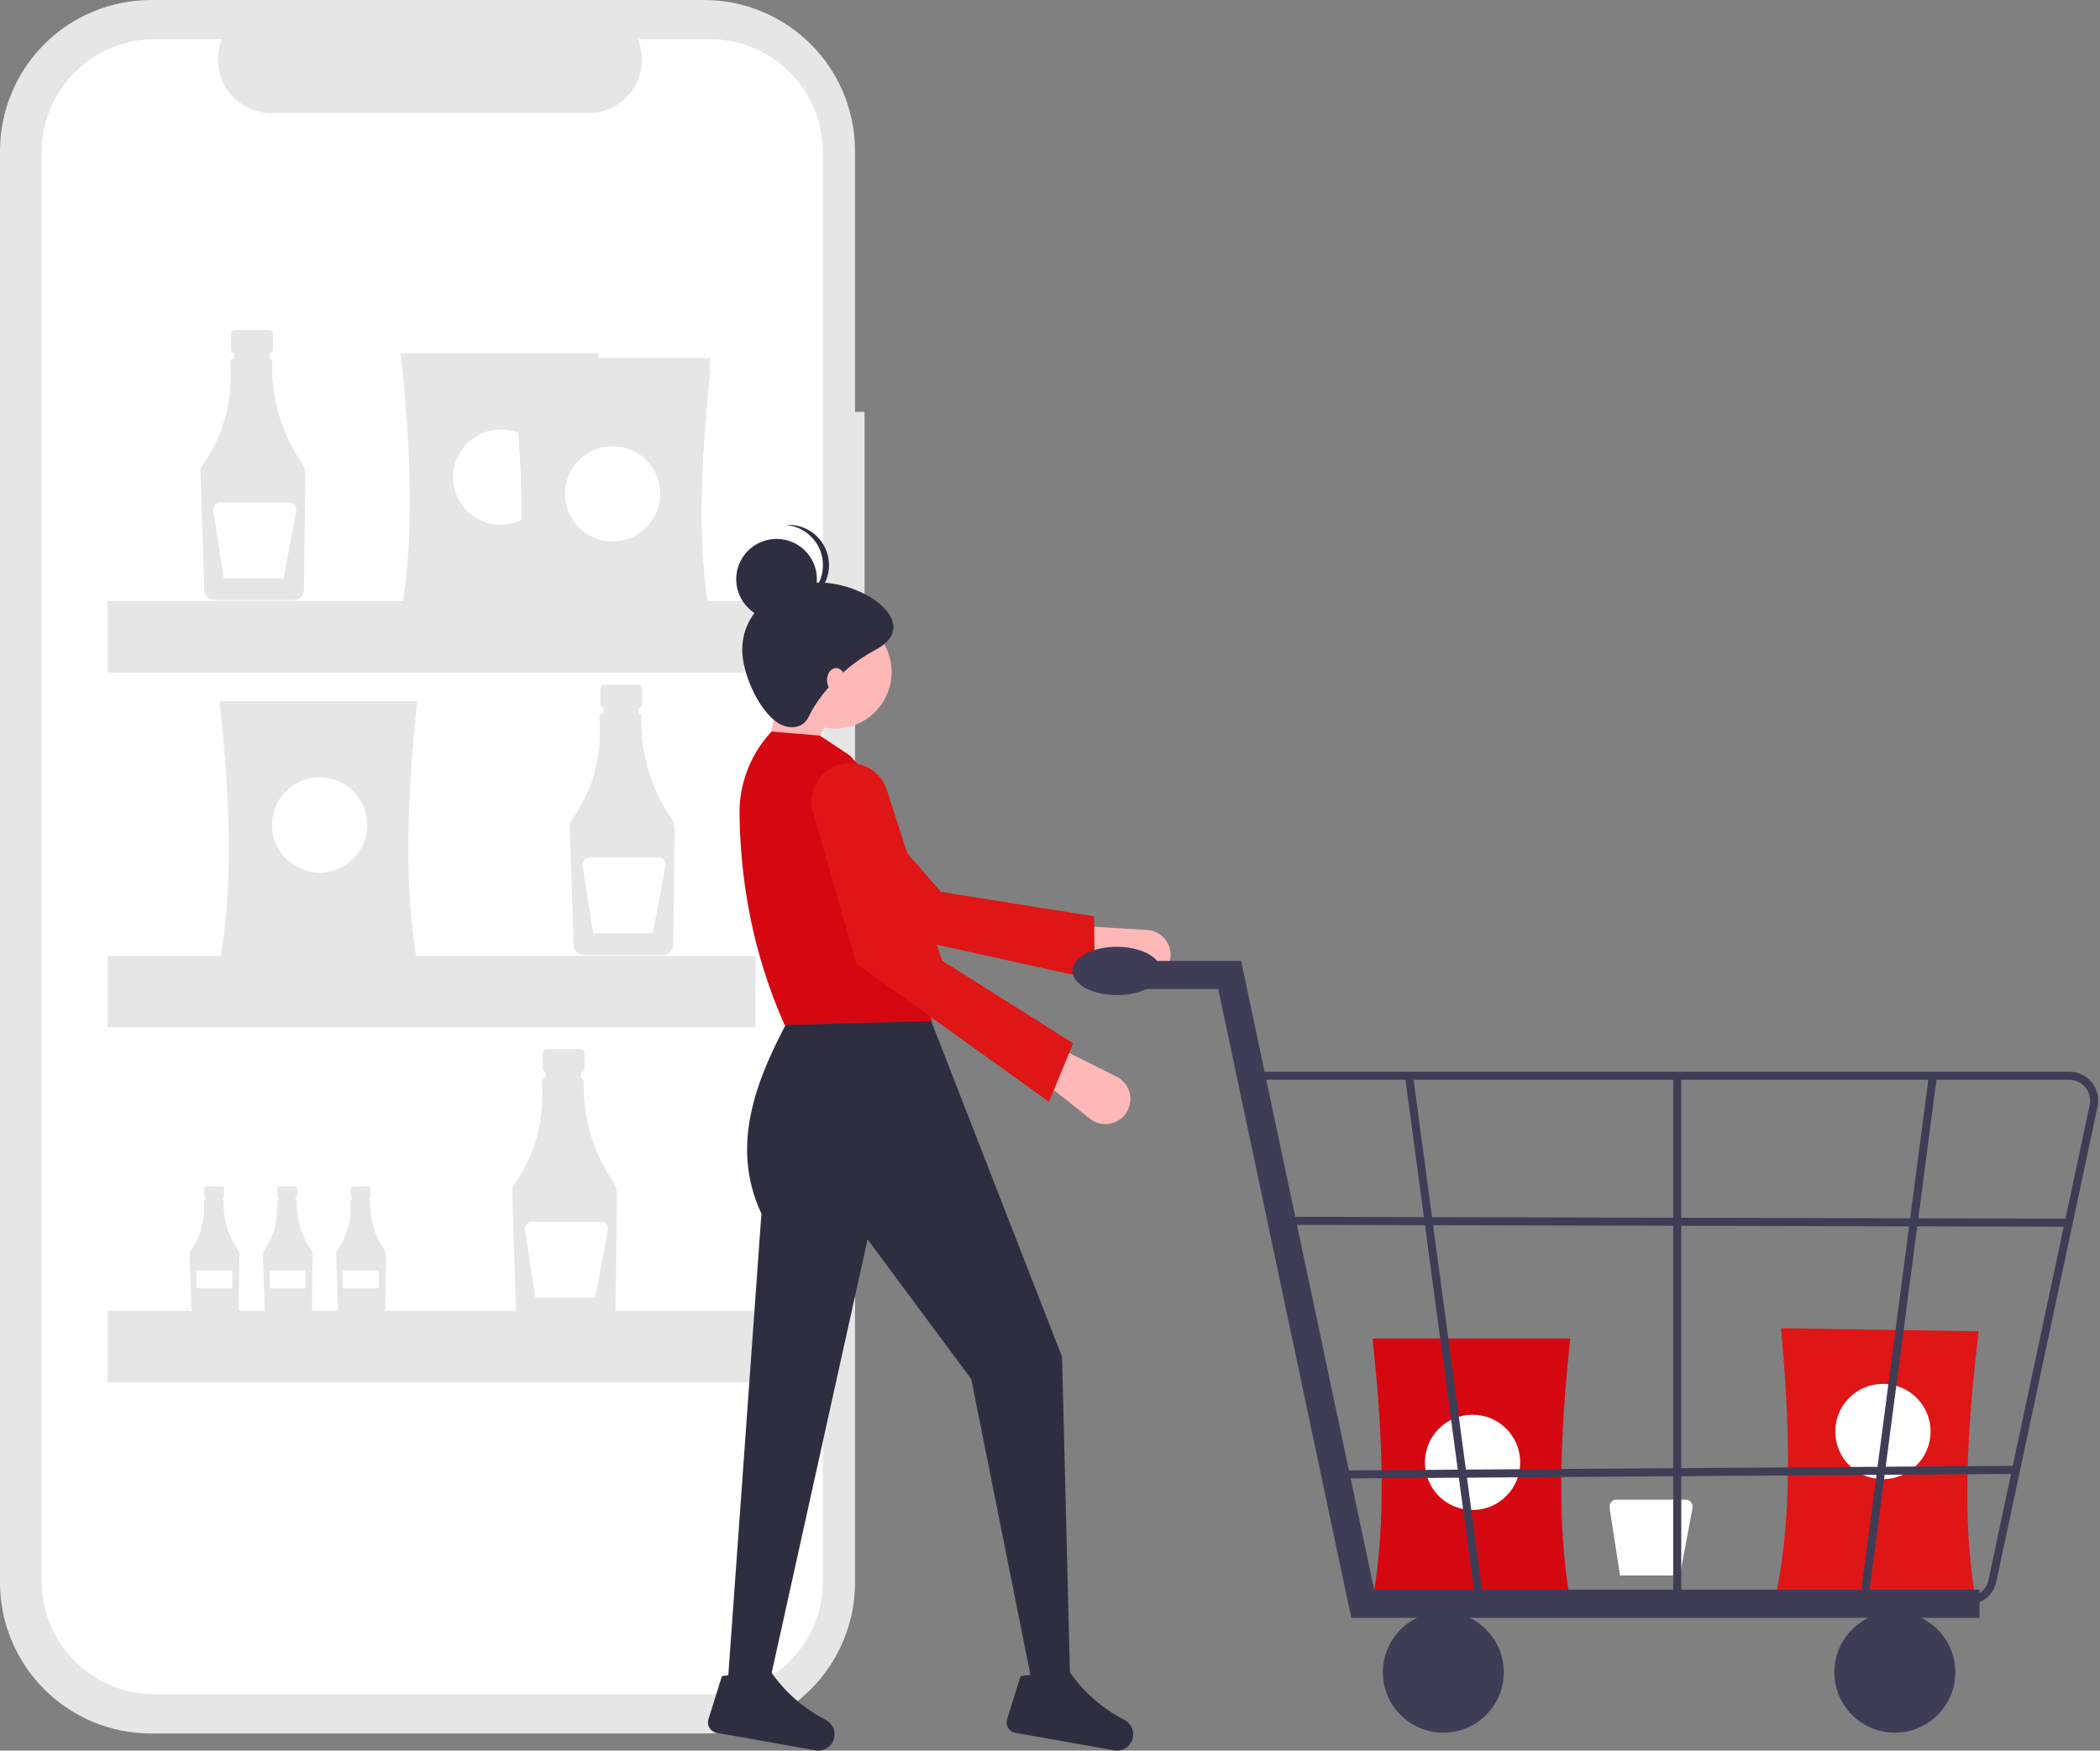 <svg width="349" height="291" viewBox="0 0 349 291" fill="none" xmlns="http://www.w3.org/2000/svg">
<rect x="0" y="0" width="349" height="291" fill="#808080" stroke="none"/>
<g clip-path="url(#clip0)">
<path d="M143.683 68.477H142.099V25.103C142.099 21.807 141.45 18.542 140.188 15.497C138.927 12.451 137.078 9.684 134.747 7.353C132.416 5.021 129.648 3.172 126.603 1.911C123.557 0.649 120.293 -4.08312e-05 116.996 -3.05175e-05H25.103C21.807 -4.08312e-05 18.543 0.649 15.497 1.911C12.451 3.172 9.684 5.021 7.353 7.353C5.022 9.684 3.172 12.451 1.911 15.497C0.649 18.542 -5.15684e-06 21.807 0 25.103V263.053C-3.09409e-06 266.35 0.649 269.614 1.911 272.66C3.172 275.706 5.022 278.473 7.353 280.804C9.684 283.135 12.451 284.984 15.497 286.246C18.543 287.508 21.807 288.157 25.103 288.157H116.996C120.293 288.157 123.557 287.508 126.603 286.246C129.648 284.984 132.416 283.135 134.747 280.804C137.078 278.473 138.927 275.706 140.188 272.66C141.45 269.614 142.099 266.35 142.099 263.053V99.351H143.683V68.477Z" fill="#E6E6E6"/>
<path d="M118.009 6.531H106.014C106.565 7.883 106.776 9.351 106.627 10.804C106.478 12.257 105.974 13.651 105.159 14.863C104.344 16.075 103.244 17.068 101.955 17.755C100.666 18.442 99.228 18.801 97.767 18.802H45.123C43.663 18.801 42.225 18.442 40.936 17.755C39.647 17.068 38.547 16.075 37.732 14.863C36.917 13.651 36.413 12.257 36.264 10.804C36.115 9.351 36.325 7.883 36.877 6.531H25.674C23.212 6.531 20.774 7.016 18.5 7.958C16.225 8.9 14.159 10.281 12.418 12.022C10.677 13.763 9.296 15.829 8.354 18.104C7.412 20.378 6.927 22.816 6.927 25.278V262.879C6.927 265.341 7.412 267.779 8.354 270.053C9.296 272.328 10.677 274.394 12.418 276.135C14.159 277.876 16.225 279.257 18.5 280.199C20.774 281.141 23.212 281.626 25.674 281.626H118.009C120.471 281.626 122.908 281.141 125.183 280.199C127.457 279.257 129.524 277.876 131.265 276.135C133.006 274.394 134.387 272.328 135.329 270.053C136.271 267.779 136.756 265.341 136.756 262.879V25.278C136.756 22.816 136.271 20.378 135.329 18.104C134.387 15.829 133.006 13.763 131.265 12.022C129.524 10.281 127.457 8.9 125.183 7.958C122.908 7.016 120.471 6.531 118.009 6.531Z" fill="white"/>
<path d="M44.638 54.833H39.125C38.931 54.833 38.745 54.91 38.608 55.047C38.471 55.184 38.394 55.37 38.394 55.564V57.983C38.394 58.177 38.471 58.363 38.608 58.5C38.745 58.637 38.931 58.714 39.125 58.714H40.038V62.34H43.724V58.714H44.638C44.832 58.714 45.017 58.637 45.154 58.5C45.292 58.363 45.369 58.177 45.369 57.983V55.564C45.369 55.37 45.292 55.184 45.154 55.047C45.017 54.91 44.832 54.833 44.638 54.833Z" fill="#E6E6E6"/>
<path d="M50.16 76.979C46.783 72.038 45.057 66.156 45.229 60.175C45.232 60.037 45.187 59.902 45.102 59.793C45.017 59.684 44.897 59.608 44.762 59.578V58.532H38.94V59.563H38.859C38.701 59.564 38.549 59.627 38.437 59.739C38.325 59.851 38.263 60.003 38.263 60.162C38.263 60.176 38.263 60.191 38.264 60.205C38.723 66.6 37.174 72.334 33.617 77.408C33.413 77.7 33.308 78.05 33.319 78.406L33.956 98.1C33.971 98.539 34.156 98.955 34.471 99.262C34.786 99.568 35.207 99.741 35.647 99.745H48.816C49.261 99.741 49.686 99.564 50.002 99.251C50.318 98.939 50.499 98.515 50.507 98.07L50.753 78.949C50.76 78.248 50.553 77.56 50.16 76.979Z" fill="#E6E6E6"/>
<path d="M48.075 83.521H36.612C36.442 83.521 36.274 83.557 36.12 83.628C35.966 83.699 35.829 83.802 35.718 83.931C35.608 84.06 35.527 84.211 35.48 84.374C35.434 84.538 35.423 84.709 35.449 84.877L37.181 96.136H47.127L49.232 84.915C49.264 84.745 49.258 84.57 49.214 84.402C49.171 84.235 49.091 84.079 48.98 83.946C48.87 83.813 48.732 83.706 48.575 83.632C48.419 83.559 48.248 83.521 48.075 83.521Z" fill="white"/>
<path d="M106.008 113.828H100.495C100.302 113.828 100.116 113.905 99.978 114.042C99.841 114.179 99.764 114.365 99.764 114.559V116.979C99.764 117.172 99.841 117.358 99.978 117.495C100.116 117.633 100.302 117.71 100.495 117.71H101.409V121.335H105.095V117.71H106.008C106.202 117.71 106.388 117.633 106.525 117.495C106.662 117.358 106.739 117.172 106.739 116.979V114.559C106.739 114.365 106.662 114.179 106.525 114.042C106.388 113.905 106.202 113.828 106.008 113.828Z" fill="#E6E6E6"/>
<path d="M111.53 135.974C108.154 131.034 106.428 125.151 106.599 119.17C106.602 119.032 106.558 118.897 106.473 118.788C106.388 118.679 106.268 118.603 106.133 118.573V117.528H100.31V118.559H100.23C100.152 118.559 100.074 118.574 100.002 118.604C99.929 118.635 99.863 118.679 99.808 118.734C99.752 118.79 99.709 118.856 99.679 118.928C99.649 119.001 99.633 119.078 99.633 119.157C99.633 119.171 99.634 119.186 99.635 119.2C100.094 125.595 98.545 131.329 94.988 136.403C94.784 136.695 94.679 137.045 94.69 137.401L95.327 157.095C95.342 157.534 95.527 157.95 95.841 158.257C96.156 158.563 96.578 158.737 97.017 158.74H110.187C110.631 158.736 111.057 158.559 111.373 158.247C111.689 157.934 111.87 157.51 111.878 157.066L112.123 137.945C112.131 137.243 111.924 136.555 111.53 135.974Z" fill="#E6E6E6"/>
<path d="M109.446 142.516H97.982C97.813 142.516 97.645 142.553 97.491 142.623C97.337 142.694 97.2 142.798 97.089 142.926C96.979 143.055 96.897 143.206 96.851 143.37C96.804 143.533 96.793 143.704 96.819 143.872L98.552 155.131H108.498L110.602 143.91C110.634 143.74 110.628 143.565 110.585 143.397C110.541 143.23 110.462 143.074 110.351 142.941C110.241 142.808 110.102 142.701 109.946 142.627C109.789 142.554 109.619 142.516 109.446 142.516H109.446Z" fill="white"/>
<path d="M36.887 197.23H34.272C34.18 197.23 34.092 197.266 34.027 197.331C33.962 197.396 33.925 197.484 33.925 197.576V198.724C33.925 198.816 33.962 198.904 34.027 198.969C34.092 199.034 34.18 199.071 34.272 199.071H34.705V200.791H36.454V199.071H36.887C36.979 199.071 37.067 199.034 37.132 198.969C37.197 198.904 37.234 198.816 37.234 198.724V197.576C37.234 197.484 37.197 197.396 37.132 197.331C37.067 197.266 36.979 197.23 36.887 197.23Z" fill="#E6E6E6"/>
<path d="M39.506 207.735C37.905 205.391 37.086 202.601 37.167 199.764C37.169 199.698 37.148 199.634 37.107 199.583C37.067 199.531 37.01 199.495 36.946 199.481V198.985H34.184V199.474H34.146C34.109 199.474 34.072 199.481 34.038 199.495C34.003 199.51 33.972 199.531 33.946 199.557C33.92 199.583 33.899 199.615 33.885 199.649C33.87 199.683 33.863 199.72 33.863 199.758C33.863 199.764 33.863 199.771 33.864 199.778C34.119 202.673 33.338 205.565 31.66 207.938C31.563 208.076 31.513 208.243 31.518 208.411L31.82 217.753C31.828 217.961 31.915 218.159 32.065 218.304C32.214 218.45 32.414 218.532 32.622 218.534H38.869C39.08 218.532 39.282 218.448 39.432 218.3C39.581 218.151 39.667 217.95 39.671 217.739L39.788 208.669C39.791 208.336 39.693 208.01 39.506 207.735Z" fill="#E6E6E6"/>
<path d="M38.607 211.169H32.647V214.149H38.607V211.169Z" fill="white"/>
<path d="M49.06 197.23H46.445C46.353 197.23 46.265 197.266 46.2 197.331C46.135 197.396 46.099 197.484 46.099 197.576V198.724C46.099 198.816 46.135 198.904 46.2 198.969C46.265 199.034 46.353 199.071 46.445 199.071H46.879V200.791H48.627V199.071H49.06C49.152 199.071 49.24 199.034 49.306 198.969C49.371 198.904 49.407 198.816 49.407 198.724V197.576C49.407 197.484 49.371 197.396 49.306 197.331C49.24 197.266 49.152 197.23 49.06 197.23Z" fill="#E6E6E6"/>
<path d="M51.68 207.735C50.078 205.391 49.259 202.601 49.341 199.764C49.342 199.698 49.321 199.634 49.281 199.583C49.24 199.531 49.183 199.495 49.119 199.481V198.985H46.358V199.474H46.319C46.282 199.474 46.245 199.481 46.211 199.495C46.177 199.51 46.145 199.531 46.119 199.557C46.093 199.583 46.072 199.615 46.058 199.649C46.044 199.683 46.036 199.72 46.036 199.758C46.036 199.764 46.037 199.771 46.037 199.778C46.292 202.673 45.511 205.565 43.833 207.938C43.736 208.076 43.686 208.243 43.692 208.411L43.994 217.753C44.001 217.961 44.088 218.159 44.238 218.304C44.387 218.45 44.587 218.532 44.795 218.534H51.042C51.253 218.532 51.455 218.448 51.605 218.3C51.755 218.151 51.841 217.95 51.845 217.739L51.961 208.669C51.965 208.336 51.866 208.01 51.68 207.735Z" fill="#E6E6E6"/>
<path d="M50.781 211.169H44.82V214.149H50.781V211.169Z" fill="white"/>
<path d="M61.234 197.23H58.619C58.527 197.23 58.438 197.266 58.373 197.331C58.308 197.396 58.272 197.484 58.272 197.576V198.724C58.272 198.816 58.308 198.904 58.373 198.969C58.438 199.034 58.527 199.071 58.619 199.071H59.052V200.791H60.8V199.071H61.234C61.326 199.071 61.414 199.034 61.479 198.969C61.544 198.904 61.58 198.816 61.58 198.724V197.576C61.58 197.484 61.544 197.396 61.479 197.331C61.414 197.266 61.326 197.23 61.234 197.23Z" fill="#E6E6E6"/>
<path d="M63.853 207.735C62.252 205.391 61.433 202.601 61.514 199.764C61.516 199.698 61.494 199.634 61.454 199.583C61.414 199.531 61.357 199.495 61.293 199.481V198.985H58.531V199.474H58.493C58.456 199.474 58.419 199.481 58.384 199.495C58.35 199.51 58.319 199.531 58.292 199.557C58.266 199.583 58.245 199.615 58.231 199.649C58.217 199.683 58.21 199.72 58.21 199.758C58.21 199.764 58.21 199.771 58.211 199.778C58.465 202.673 57.684 205.565 56.006 207.938C55.909 208.076 55.86 208.243 55.865 208.411L56.167 217.753C56.174 217.961 56.262 218.159 56.411 218.304C56.56 218.45 56.76 218.532 56.969 218.534H63.216C63.427 218.532 63.628 218.448 63.778 218.3C63.928 218.151 64.014 217.95 64.018 217.739L64.134 208.669C64.138 208.336 64.04 208.01 63.853 207.735Z" fill="#E6E6E6"/>
<path d="M62.954 211.169H56.993V214.149H62.954V211.169Z" fill="white"/>
<path d="M96.431 174.407H90.918C90.822 174.407 90.727 174.426 90.638 174.462C90.55 174.499 90.469 174.553 90.401 174.621C90.333 174.689 90.279 174.769 90.243 174.858C90.206 174.947 90.187 175.042 90.187 175.138V177.558C90.187 177.751 90.264 177.937 90.401 178.074C90.538 178.211 90.724 178.288 90.918 178.288H91.832V181.914H95.517V178.288H96.431C96.625 178.288 96.811 178.211 96.948 178.074C97.085 177.937 97.162 177.751 97.162 177.558V175.138C97.162 175.042 97.143 174.947 97.106 174.858C97.07 174.769 97.016 174.689 96.948 174.621C96.88 174.553 96.799 174.499 96.711 174.462C96.622 174.426 96.527 174.407 96.431 174.407Z" fill="#E6E6E6"/>
<path d="M101.953 196.553C98.577 191.613 96.85 185.73 97.022 179.749C97.025 179.611 96.98 179.476 96.895 179.367C96.81 179.258 96.69 179.182 96.555 179.152V178.107H90.733V179.138H90.653C90.574 179.138 90.497 179.153 90.424 179.183C90.352 179.214 90.286 179.258 90.231 179.313C90.175 179.369 90.131 179.435 90.101 179.507C90.071 179.58 90.056 179.657 90.056 179.736C90.056 179.75 90.057 179.765 90.058 179.779C90.516 186.174 88.968 191.908 85.411 196.982C85.206 197.274 85.102 197.624 85.113 197.98L85.749 217.674C85.765 218.113 85.949 218.529 86.264 218.836C86.579 219.142 87 219.315 87.44 219.319H100.609C101.054 219.315 101.48 219.138 101.795 218.826C102.111 218.513 102.293 218.089 102.301 217.645L102.546 198.524C102.553 197.822 102.346 197.134 101.953 196.553Z" fill="#E6E6E6"/>
<path d="M99.868 203.095H88.405C88.235 203.095 88.068 203.131 87.913 203.202C87.759 203.273 87.622 203.377 87.512 203.505C87.401 203.634 87.32 203.785 87.273 203.948C87.227 204.112 87.216 204.283 87.242 204.451L88.974 215.71H98.921L101.025 204.489C101.057 204.319 101.051 204.144 101.007 203.976C100.964 203.809 100.884 203.653 100.774 203.52C100.663 203.387 100.525 203.28 100.368 203.206C100.212 203.133 100.041 203.095 99.868 203.095Z" fill="white"/>
<path d="M99.441 102.28H66.578C68.875 89.858 68.347 74.858 66.578 58.727H99.441C97.719 74.858 97.204 89.858 99.441 102.28Z" fill="#E6E6E6"/>
<path d="M83.207 87.234C87.581 87.234 91.126 83.689 91.126 79.316C91.126 74.942 87.581 71.397 83.207 71.397C78.834 71.397 75.288 74.942 75.288 79.316C75.288 83.689 78.834 87.234 83.207 87.234Z" fill="white"/>
<path d="M69.349 160.088H36.486C38.784 147.666 38.255 132.666 36.486 116.534H69.349C67.627 132.666 67.113 147.666 69.349 160.088Z" fill="#E6E6E6"/>
<path d="M53.116 145.042C57.489 145.042 61.035 141.496 61.035 137.123C61.035 132.75 57.489 129.204 53.116 129.204C48.742 129.204 45.197 132.75 45.197 137.123C45.197 141.496 48.742 145.042 53.116 145.042Z" fill="white"/>
<path d="M118.05 105.052H85.187C87.484 92.63 86.956 77.63 85.187 61.498H118.05C116.328 77.63 115.814 92.63 118.05 105.052Z" fill="#E6E6E6"/>
<path d="M101.816 90.006C106.19 90.006 109.735 86.461 109.735 82.087C109.735 77.714 106.19 74.168 101.816 74.168C97.443 74.168 93.898 77.714 93.898 82.087C93.898 86.461 97.443 90.006 101.816 90.006Z" fill="white"/>
<path d="M118.05 103.072H85.187C87.484 90.65 86.956 75.65 85.187 59.519H118.05C116.328 75.65 115.814 90.65 118.05 103.072Z" fill="#E6E6E6"/>
<path d="M101.816 88.026C106.19 88.026 109.735 84.481 109.735 80.108C109.735 75.734 106.19 72.189 101.816 72.189C97.443 72.189 93.898 75.734 93.898 80.108C93.898 84.481 97.443 88.026 101.816 88.026Z" fill="white"/>
<path d="M118.05 105.052H85.187C87.484 92.63 86.956 77.63 85.187 61.498H118.05C116.328 77.63 115.814 92.63 118.05 105.052Z" fill="#E6E6E6"/>
<path d="M101.816 90.006C106.19 90.006 109.735 86.461 109.735 82.087C109.735 77.714 106.19 74.168 101.816 74.168C97.443 74.168 93.898 77.714 93.898 82.087C93.898 86.461 97.443 90.006 101.816 90.006Z" fill="white"/>
<path d="M125.573 99.905H17.877V111.783H125.573V99.905Z" fill="#E6E6E6"/>
<path d="M125.573 158.9H17.877V170.778H125.573V158.9Z" fill="#E6E6E6"/>
<path d="M125.573 217.895H17.877V229.773H125.573V217.895Z" fill="#E6E6E6"/>
<path d="M328.162 264.849L295.303 264.333C297.795 251.949 297.502 236.942 295.986 220.785L328.845 221.3C326.871 237.403 326.121 252.393 328.162 264.849Z" fill="#DE1616"/>
<path d="M312.922 245.88C317.295 245.88 320.841 242.335 320.841 237.961C320.841 233.588 317.295 230.042 312.922 230.042C308.548 230.042 305.003 233.588 305.003 237.961C305.003 242.335 308.548 245.88 312.922 245.88Z" fill="white"/>
<path d="M183.488 179.489H180.543C180.439 179.489 180.34 179.53 180.267 179.603C180.193 179.676 180.152 179.776 180.152 179.879V181.172C180.152 181.223 180.162 181.274 180.182 181.321C180.202 181.369 180.23 181.412 180.267 181.448C180.303 181.484 180.346 181.513 180.393 181.533C180.441 181.552 180.491 181.562 180.543 181.562H181.031V183.499H183V181.562H183.488C183.591 181.562 183.691 181.521 183.764 181.448C183.837 181.375 183.878 181.275 183.878 181.172V179.879C183.878 179.776 183.837 179.676 183.764 179.603C183.691 179.53 183.591 179.489 183.488 179.489Z" fill="#E6E6E6"/>
<path opacity="0.2" d="M182.874 179.91C182.874 180.133 182.785 180.348 182.627 180.506C182.469 180.663 182.255 180.752 182.031 180.752C181.808 180.752 181.594 180.663 181.436 180.506C181.278 180.348 181.189 180.133 181.189 179.91" fill="black"/>
<path d="M280.125 249.277H268.662C268.493 249.277 268.325 249.313 268.171 249.384C268.017 249.455 267.88 249.558 267.769 249.687C267.659 249.816 267.577 249.967 267.531 250.13C267.484 250.294 267.473 250.465 267.499 250.633L269.231 261.892H279.178L281.282 250.67C281.314 250.501 281.308 250.326 281.265 250.158C281.221 249.991 281.142 249.835 281.031 249.702C280.921 249.569 280.782 249.462 280.626 249.388C280.469 249.315 280.298 249.277 280.125 249.277Z" fill="white"/>
<path d="M260.958 266.053H228.095C230.393 253.631 229.864 238.631 228.095 222.5H260.958C259.237 238.631 258.722 253.631 260.958 266.053Z" fill="#D50812"/>
<path d="M244.725 251.007C249.098 251.007 252.644 247.462 252.644 243.089C252.644 238.715 249.098 235.17 244.725 235.17C240.352 235.17 236.806 238.715 236.806 243.089C236.806 247.462 240.352 251.007 244.725 251.007Z" fill="white"/>
<path d="M126.541 128.984L133.918 128.314L138.613 116.912L130.23 112.217L126.541 128.984Z" fill="#FFB8B8"/>
<path d="M194.247 160.285C194.492 159.673 194.588 159.011 194.528 158.355C194.468 157.699 194.252 157.066 193.899 156.509C193.546 155.953 193.066 155.488 192.498 155.153C191.93 154.818 191.291 154.623 190.633 154.584L179.179 153.901L177.492 159.509L189.284 162.748C190.269 163.019 191.32 162.917 192.235 162.463C193.15 162.008 193.866 161.233 194.247 160.285Z" fill="#FFB8B8"/>
<path d="M181.947 162.842L181.821 152.318L156.378 148.258L136.777 125.778C135.757 124.608 134.348 123.848 132.81 123.638C131.273 123.428 129.711 123.782 128.415 124.635C127.63 125.151 126.968 125.834 126.476 126.634C125.984 127.434 125.673 128.333 125.567 129.266C125.46 130.2 125.56 131.145 125.859 132.036C126.158 132.927 126.649 133.741 127.297 134.421L143.468 154.322L181.947 162.842Z" fill="#DE1616"/>
<path d="M120.84 281.229H127.547L144.182 206.017L161.416 229.251L171.476 279.553H177.848L176.506 225.563L154.039 167.884H131.906C125.858 178.83 121.113 190.113 126.541 201.753L120.84 281.229Z" fill="#2F2E41"/>
<path d="M167.365 285.798C167.291 286.035 167.268 286.285 167.298 286.532C167.328 286.779 167.411 287.016 167.54 287.229C167.669 287.441 167.842 287.624 168.047 287.764C168.252 287.905 168.485 288 168.73 288.043L185.141 290.956C185.79 291.074 186.459 290.952 187.024 290.611C187.588 290.27 188.008 289.734 188.205 289.105C188.396 288.504 188.369 287.854 188.129 287.271C187.889 286.687 187.451 286.207 186.892 285.914C183.284 284.061 180.178 281.361 177.841 278.045C176.038 279.725 174.022 279.567 171.881 278.329L169.61 278.613L167.365 285.798Z" fill="#2F2E41"/>
<path d="M117.734 285.798C117.66 286.035 117.637 286.285 117.668 286.532C117.698 286.779 117.78 287.016 117.909 287.229C118.038 287.441 118.211 287.624 118.417 287.764C118.622 287.905 118.854 288 119.099 288.043L135.511 290.956C136.159 291.074 136.829 290.952 137.393 290.611C137.957 290.27 138.378 289.734 138.574 289.105C138.765 288.504 138.739 287.854 138.499 287.271C138.259 286.687 137.821 286.207 137.262 285.914C133.653 284.061 130.547 281.361 128.211 278.045C126.407 279.725 124.391 279.567 122.25 278.329L119.98 278.613L117.734 285.798Z" fill="#2F2E41"/>
<path d="M138.781 121.104C143.966 121.104 148.17 116.9 148.17 111.714C148.17 106.529 143.966 102.325 138.781 102.325C133.595 102.325 129.391 106.529 129.391 111.714C129.391 116.9 133.595 121.104 138.781 121.104Z" fill="#FFB8B8"/>
<path d="M130.397 170.399L154.877 169.728L147.688 147.102C152.155 139.94 147.659 132.785 141.296 125.631L136.265 122.278L128.217 121.607C124.733 125.336 122.826 130.268 122.897 135.371C123.056 146.298 124.991 158.193 130.397 170.399Z" fill="#D50812"/>
<path d="M186.641 185.629C187.107 185.163 187.456 184.593 187.658 183.966C187.861 183.339 187.912 182.672 187.806 182.022C187.701 181.371 187.442 180.755 187.052 180.224C186.662 179.693 186.151 179.262 185.561 178.967L175.299 173.833L171.542 178.326L181.109 185.942C181.909 186.578 182.914 186.898 183.935 186.84C184.955 186.783 185.918 186.352 186.641 185.629Z" fill="#FFB8B8"/>
<path d="M174.327 183.142L178.351 173.417L156.556 159.676L147.379 131.297C146.901 129.82 145.905 128.567 144.574 127.769C143.243 126.971 141.668 126.682 140.141 126.956C139.216 127.122 138.339 127.489 137.572 128.031C136.804 128.574 136.166 129.278 135.7 130.094C135.235 130.91 134.955 131.819 134.879 132.755C134.804 133.692 134.935 134.634 135.263 135.514L142.302 160.171L174.327 183.142Z" fill="#DE1616"/>
<path d="M123.355 108.026C123.355 111.679 125.728 117.337 128.72 119.763C130.734 121.394 133.395 121.326 134.421 119.092C135.474 116.8 139.102 111.414 145.487 108.026C154 103.509 142.469 95.781 134.421 96.959C128.374 97.845 123.355 101.914 123.355 108.026Z" fill="#2F2E41"/>
<path d="M129.056 102.995C132.76 102.995 135.762 99.993 135.762 96.289C135.762 92.585 132.76 89.582 129.056 89.582C125.352 89.582 122.349 92.585 122.349 96.289C122.349 99.993 125.352 102.995 129.056 102.995Z" fill="#2F2E41"/>
<path d="M136.769 93.941C136.768 92.25 136.128 90.622 134.978 89.383C133.827 88.144 132.251 87.386 130.565 87.26C130.731 87.248 130.898 87.234 131.068 87.234C132.846 87.234 134.552 87.941 135.81 89.199C137.068 90.457 137.775 92.162 137.775 93.941C137.775 95.72 137.068 97.426 135.81 98.684C134.552 99.942 132.846 100.648 131.068 100.648C130.898 100.648 130.731 100.635 130.565 100.623C132.251 100.497 133.827 99.738 134.978 98.499C136.128 97.26 136.768 95.632 136.769 93.941Z" fill="#2F2E41"/>
<path d="M138.948 115.068C139.782 115.068 140.457 114.167 140.457 113.056C140.457 111.945 139.782 111.044 138.948 111.044C138.115 111.044 137.439 111.945 137.439 113.056C137.439 114.167 138.115 115.068 138.948 115.068Z" fill="#FFB8B8"/>
<path d="M328.974 268.93H224.569L202.461 164.416H183.592V159.726H206.262L228.371 264.24H328.974V268.93Z" fill="#3F3D56"/>
<path d="M239.869 288.023C245.419 288.023 249.919 283.524 249.919 277.974C249.919 272.424 245.419 267.925 239.869 267.925C234.319 267.925 229.82 272.424 229.82 277.974C229.82 283.524 234.319 288.023 239.869 288.023Z" fill="#3F3D56"/>
<path d="M314.905 288.023C320.455 288.023 324.954 283.524 324.954 277.974C324.954 272.424 320.455 267.925 314.905 267.925C309.355 267.925 304.855 272.424 304.855 277.974C304.855 283.524 309.355 288.023 314.905 288.023Z" fill="#3F3D56"/>
<path d="M327.07 266.721H225.491L207.568 178.15H343.89C344.585 178.15 345.273 178.301 345.904 178.592C346.536 178.883 347.098 179.307 347.55 179.836C348.002 180.365 348.334 180.985 348.523 181.654C348.713 182.323 348.755 183.026 348.647 183.713L331.827 262.653C331.654 263.789 331.078 264.824 330.205 265.571C329.332 266.318 328.219 266.726 327.07 266.721ZM226.594 265.381H327.07C327.9 265.385 328.702 265.09 329.332 264.551C329.963 264.012 330.378 263.265 330.503 262.445L347.323 183.505C347.401 183.009 347.371 182.502 347.234 182.019C347.097 181.536 346.858 181.088 346.531 180.707C346.205 180.325 345.8 180.019 345.344 179.809C344.888 179.598 344.392 179.49 343.89 179.49H209.194L226.594 265.381Z" fill="#3F3D56"/>
<path d="M245.238 266.438L233.501 178.929L234.822 178.711L246.56 266.219L245.238 266.438Z" fill="#3F3D56"/>
<path d="M310.502 265.766L309.179 265.551L320.574 178.713L321.897 178.927L310.502 265.766Z" fill="#3F3D56"/>
<path d="M279.407 178.82H278.068V266.328H279.407V178.82Z" fill="#3F3D56"/>
<path d="M214.412 202.268L214.409 203.608L344.112 203.922L344.115 202.583L214.412 202.268Z" fill="#3F3D56"/>
<path d="M334.962 243.66L221.016 244.439L221.025 245.779L334.971 245L334.962 243.66Z" fill="#3F3D56"/>
<path d="M185.602 165.421C189.673 165.421 192.972 163.621 192.972 161.401C192.972 159.181 189.673 157.381 185.602 157.381C181.532 157.381 178.233 159.181 178.233 161.401C178.233 163.621 181.532 165.421 185.602 165.421Z" fill="#3F3D56"/>
</g>
<defs>
<clipPath id="clip0">
<rect width="348.706" height="291" fill="white"/>
</clipPath>
</defs>
</svg>
